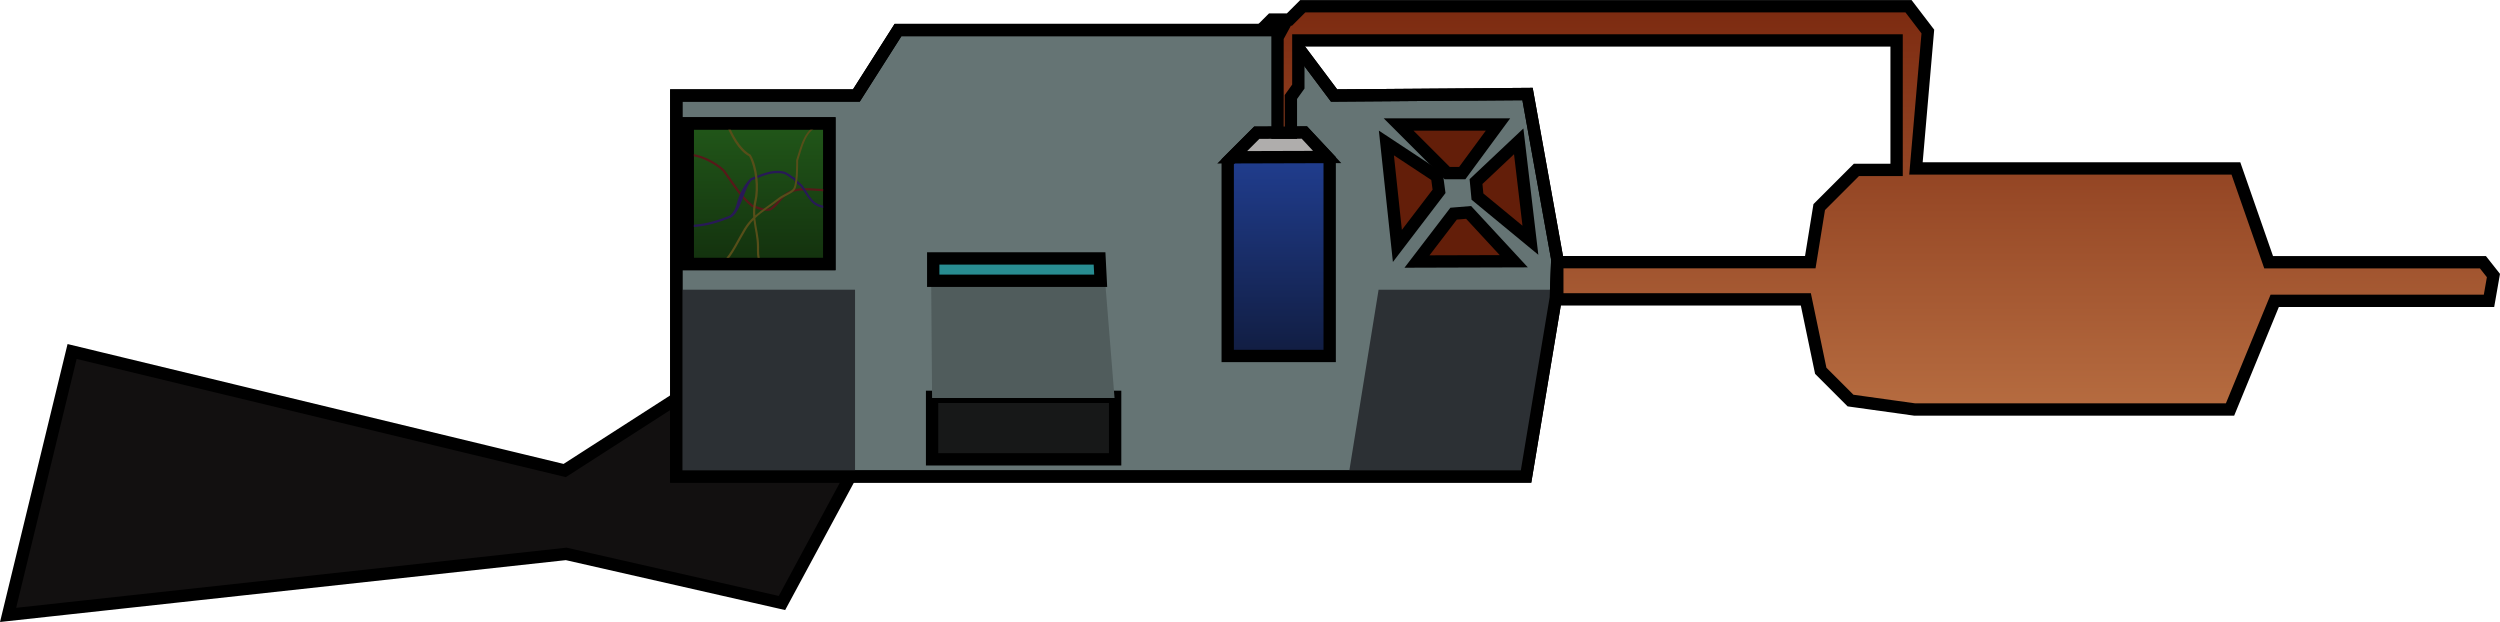 <svg version="1.1" xmlns="http://www.w3.org/2000/svg" xmlns:xlink="http://www.w3.org/1999/xlink" width="50.655" height="12.602" viewBox="0,0,50.655,12.602"><defs><linearGradient x1="320.565" y1="176.393" x2="320.565" y2="180.92" gradientUnits="userSpaceOnUse" id="color-1"><stop offset="0" stop-color="#224198"/><stop offset="1" stop-color="#111d41"/></linearGradient><linearGradient x1="310.026" y1="176.208" x2="310.026" y2="179.058" gradientUnits="userSpaceOnUse" id="color-2"><stop offset="0" stop-color="#215719"/><stop offset="1" stop-color="#13310e"/></linearGradient><linearGradient x1="332.703" y1="173.833" x2="332.703" y2="182.005" gradientUnits="userSpaceOnUse" id="color-3"><stop offset="0" stop-color="#7c2a10"/><stop offset="1" stop-color="#b66c40"/></linearGradient></defs><g transform="translate(-294.657,-173.708)"><g data-paper-data="{&quot;isPaintingLayer&quot;:true}" fill-rule="nonzero" stroke-width="0.25" stroke-linejoin="miter" stroke-miterlimit="10" stroke-dasharray="" stroke-dashoffset="0" style="mix-blend-mode: normal"><path d="M312.16,182.85l-1.659,3.076l-4.372,-0.995l-11.308,1.236l1.297,-5.337l9.981,2.412l2.533,-1.628" fill="#121010" stroke="#000000" stroke-linecap="round"/><path d="M312.853,174.316h7.84l0.995,1.327l3.92,-0.03l0.603,3.347l-0.03,0.784l-0.603,3.619h-17.218v-7.72h3.649z" fill="#657474" stroke="#000000" stroke-linecap="round"/><path d="M321.086,176.393l0.513,0.547v3.98h-2.066v-3.935l0.588,-0.588z" fill="url(#color-1)" stroke="#000000" stroke-linecap="round"/><path d="M321.086,176.393l0.462,0.496l-1.924,0.006l0.498,-0.498z" fill="#afadac" stroke="#000000" stroke-linecap="round"/><path d="M325.009,176.231l-0.724,0.984h-0.305l-0.984,-0.984z" fill="#631e09" stroke="#000000" stroke-linecap="round"/><path d="M308.59,179.058v-2.85h2.872v2.85z" fill="url(#color-2)" stroke="#000000" stroke-linecap="butt"/><path d="M311.485,177.565c0,0.023 -0.023,0.023 -0.023,0.023h-0.018c-0.21,0 -0.566,-0.067 -0.755,0.026c-0.197,0.081 -0.217,0.215 -0.382,0.337c-0.104,0.077 -0.313,-0.014 -0.417,-0.05c-0.254,-0.2 -0.389,-0.452 -0.587,-0.721c-0.169,-0.161 -0.475,-0.317 -0.713,-0.316c0,0 -0.023,0 -0.023,-0.023c0,-0.023 0.023,-0.023 0.023,-0.023c0.252,0.001 0.568,0.16 0.747,0.331c0.196,0.264 0.329,0.515 0.575,0.711c0.081,0.027 0.288,0.118 0.368,0.054c0.164,-0.133 0.191,-0.256 0.391,-0.342c0.201,-0.095 0.553,-0.03 0.773,-0.03h0.018c0,0 0.023,0 0.023,0.023z" fill="#571919" stroke="none" stroke-linecap="butt"/><path d="M311.485,177.904c-0,0.023 -0.023,0.023 -0.023,0.023l-0.038,-0c-0.311,-0.001 -0.377,-0.2 -0.533,-0.422c-0.041,-0.058 -0.113,-0.082 -0.151,-0.152c-0.074,-0.035 -0.139,-0.112 -0.223,-0.127c-0.24,-0.044 -0.425,0.062 -0.628,0.134c-0.173,0.182 -0.224,0.725 -0.481,0.779c-0.254,0.101 -0.522,0.172 -0.796,0.172c0,0 -0.023,0 -0.023,-0.023c0,-0.023 0.023,-0.023 0.023,-0.023c0.271,0 0.533,-0.072 0.783,-0.17c0.103,-0.021 0.165,-0.161 0.189,-0.255c0.048,-0.187 0.14,-0.38 0.28,-0.519c0.215,-0.075 0.409,-0.188 0.661,-0.141c0.092,0.017 0.165,0.097 0.246,0.139c0.042,0.07 0.114,0.097 0.157,0.159c0.147,0.211 0.203,0.402 0.496,0.403l0.038,0c0,0 0.023,0 0.023,0.023z" fill="#281957" stroke="none" stroke-linecap="butt"/><path d="M311.326,176.226c0.005,0.022 -0.017,0.027 -0.017,0.027l-0.01,0.002c-0.32,0.056 -0.384,0.451 -0.47,0.703c0.001,0.131 0.001,0.476 -0.063,0.588c-0.047,0.081 -0.226,0.139 -0.305,0.202c-0.176,0.138 -0.35,0.238 -0.5,0.38c0.019,0.191 0.077,0.371 0.077,0.581c0,0.105 -0.006,0.204 0.037,0.301l0.008,0.043c0,0 0.004,0.022 -0.018,0.026c-0.022,0.004 -0.026,-0.018 -0.026,-0.018l-0.005,-0.033c-0.045,-0.104 -0.04,-0.208 -0.04,-0.319c0,-0.195 -0.048,-0.365 -0.07,-0.543c-0.055,0.057 -0.106,0.121 -0.152,0.196c-0.133,0.216 -0.263,0.51 -0.44,0.689c0,0 -0.016,0.016 -0.032,0c-0.016,-0.016 0,-0.032 0,-0.032c0.175,-0.173 0.304,-0.469 0.434,-0.68c0.056,-0.09 0.118,-0.164 0.185,-0.229c-0.009,-0.104 -0.007,-0.211 0.021,-0.329c0.064,-0.261 0.021,-0.671 -0.104,-0.906c-0.224,-0.115 -0.383,-0.437 -0.472,-0.659c0,0 -0.008,-0.021 0.013,-0.029c0.021,-0.008 0.029,0.013 0.029,0.013c0.089,0.223 0.242,0.523 0.462,0.644c0.142,0.242 0.182,0.674 0.117,0.949c-0.024,0.099 -0.029,0.191 -0.024,0.28c0.146,-0.13 0.311,-0.227 0.477,-0.36c0.072,-0.057 0.253,-0.117 0.293,-0.189c0.062,-0.108 0.057,-0.444 0.058,-0.573c0.094,-0.286 0.163,-0.658 0.505,-0.74l0.01,-0.002c0,0 0.022,-0.005 0.027,0.017z" fill="#574e19" stroke="none" stroke-linecap="butt"/><path d="M308.59,179.058v-2.85h2.872v2.85z" fill="none" stroke="#000000" stroke-linecap="butt"/><path d="M322.748,176.605l1.026,0.677l0.041,0.303l-0.844,1.106z" fill="#631e09" stroke="#000000" stroke-linecap="round"/><path d="M325.666,178.576l-1.073,-0.885l-0.029,-0.304l0.865,-0.815z" data-paper-data="{&quot;index&quot;:null}" fill="#631e09" stroke="#000000" stroke-linecap="round"/><path d="M323.368,179.007l0.742,-0.97l0.304,-0.025l0.915,0.989z" data-paper-data="{&quot;index&quot;:null}" fill="#631e09" stroke="#000000" stroke-linecap="round"/><path d="M308.341,183.355v-3.777h3.641v3.777z" fill="#2c3034" stroke="none" stroke-linecap="butt"/><path d="M321.979,183.355l0.611,-3.777h3.573l-0.543,3.777z" fill="#2c3034" stroke="none" stroke-linecap="butt"/><path d="M313.543,183.015v-1.266h3.709v1.266z" fill="#171818" stroke="#000000" stroke-linecap="butt"/><path d="M313.543,181.772l-0.023,-2.94h3.483l0.237,2.94z" fill="#505c5c" stroke="none" stroke-linecap="butt"/><path d="M313.566,179.397v-0.452h3.37l0.023,0.452z" fill="#288c91" stroke="#000000" stroke-linecap="butt"/><path d="M312.853,174.316h7.84l0.995,1.327l3.92,-0.03l0.603,3.347l-0.03,0.784l-0.603,3.619h-17.218v-7.72h3.649z" fill="none" stroke="#000000" stroke-linecap="round"/><path d="M345.179,179.291l-0.09,0.513h-4.342l-0.905,2.201h-6.393l-1.297,-0.181l-0.603,-0.603l-0.302,-1.447h-5.036v-0.754h5.126l0.181,-1.116l0.754,-0.754h0.814v-2.623h-12.122v0.935l-0.151,0.211v0.724h-0.271v-1.93l0.09,-0.166h-0.407l0.196,-0.196h0.362l0.271,-0.271h12.273l0.392,0.513l-0.241,2.774h6.483l0.663,1.9h4.342z" fill="url(#color-3)" stroke="#000000" stroke-linecap="round"/></g></g></svg>